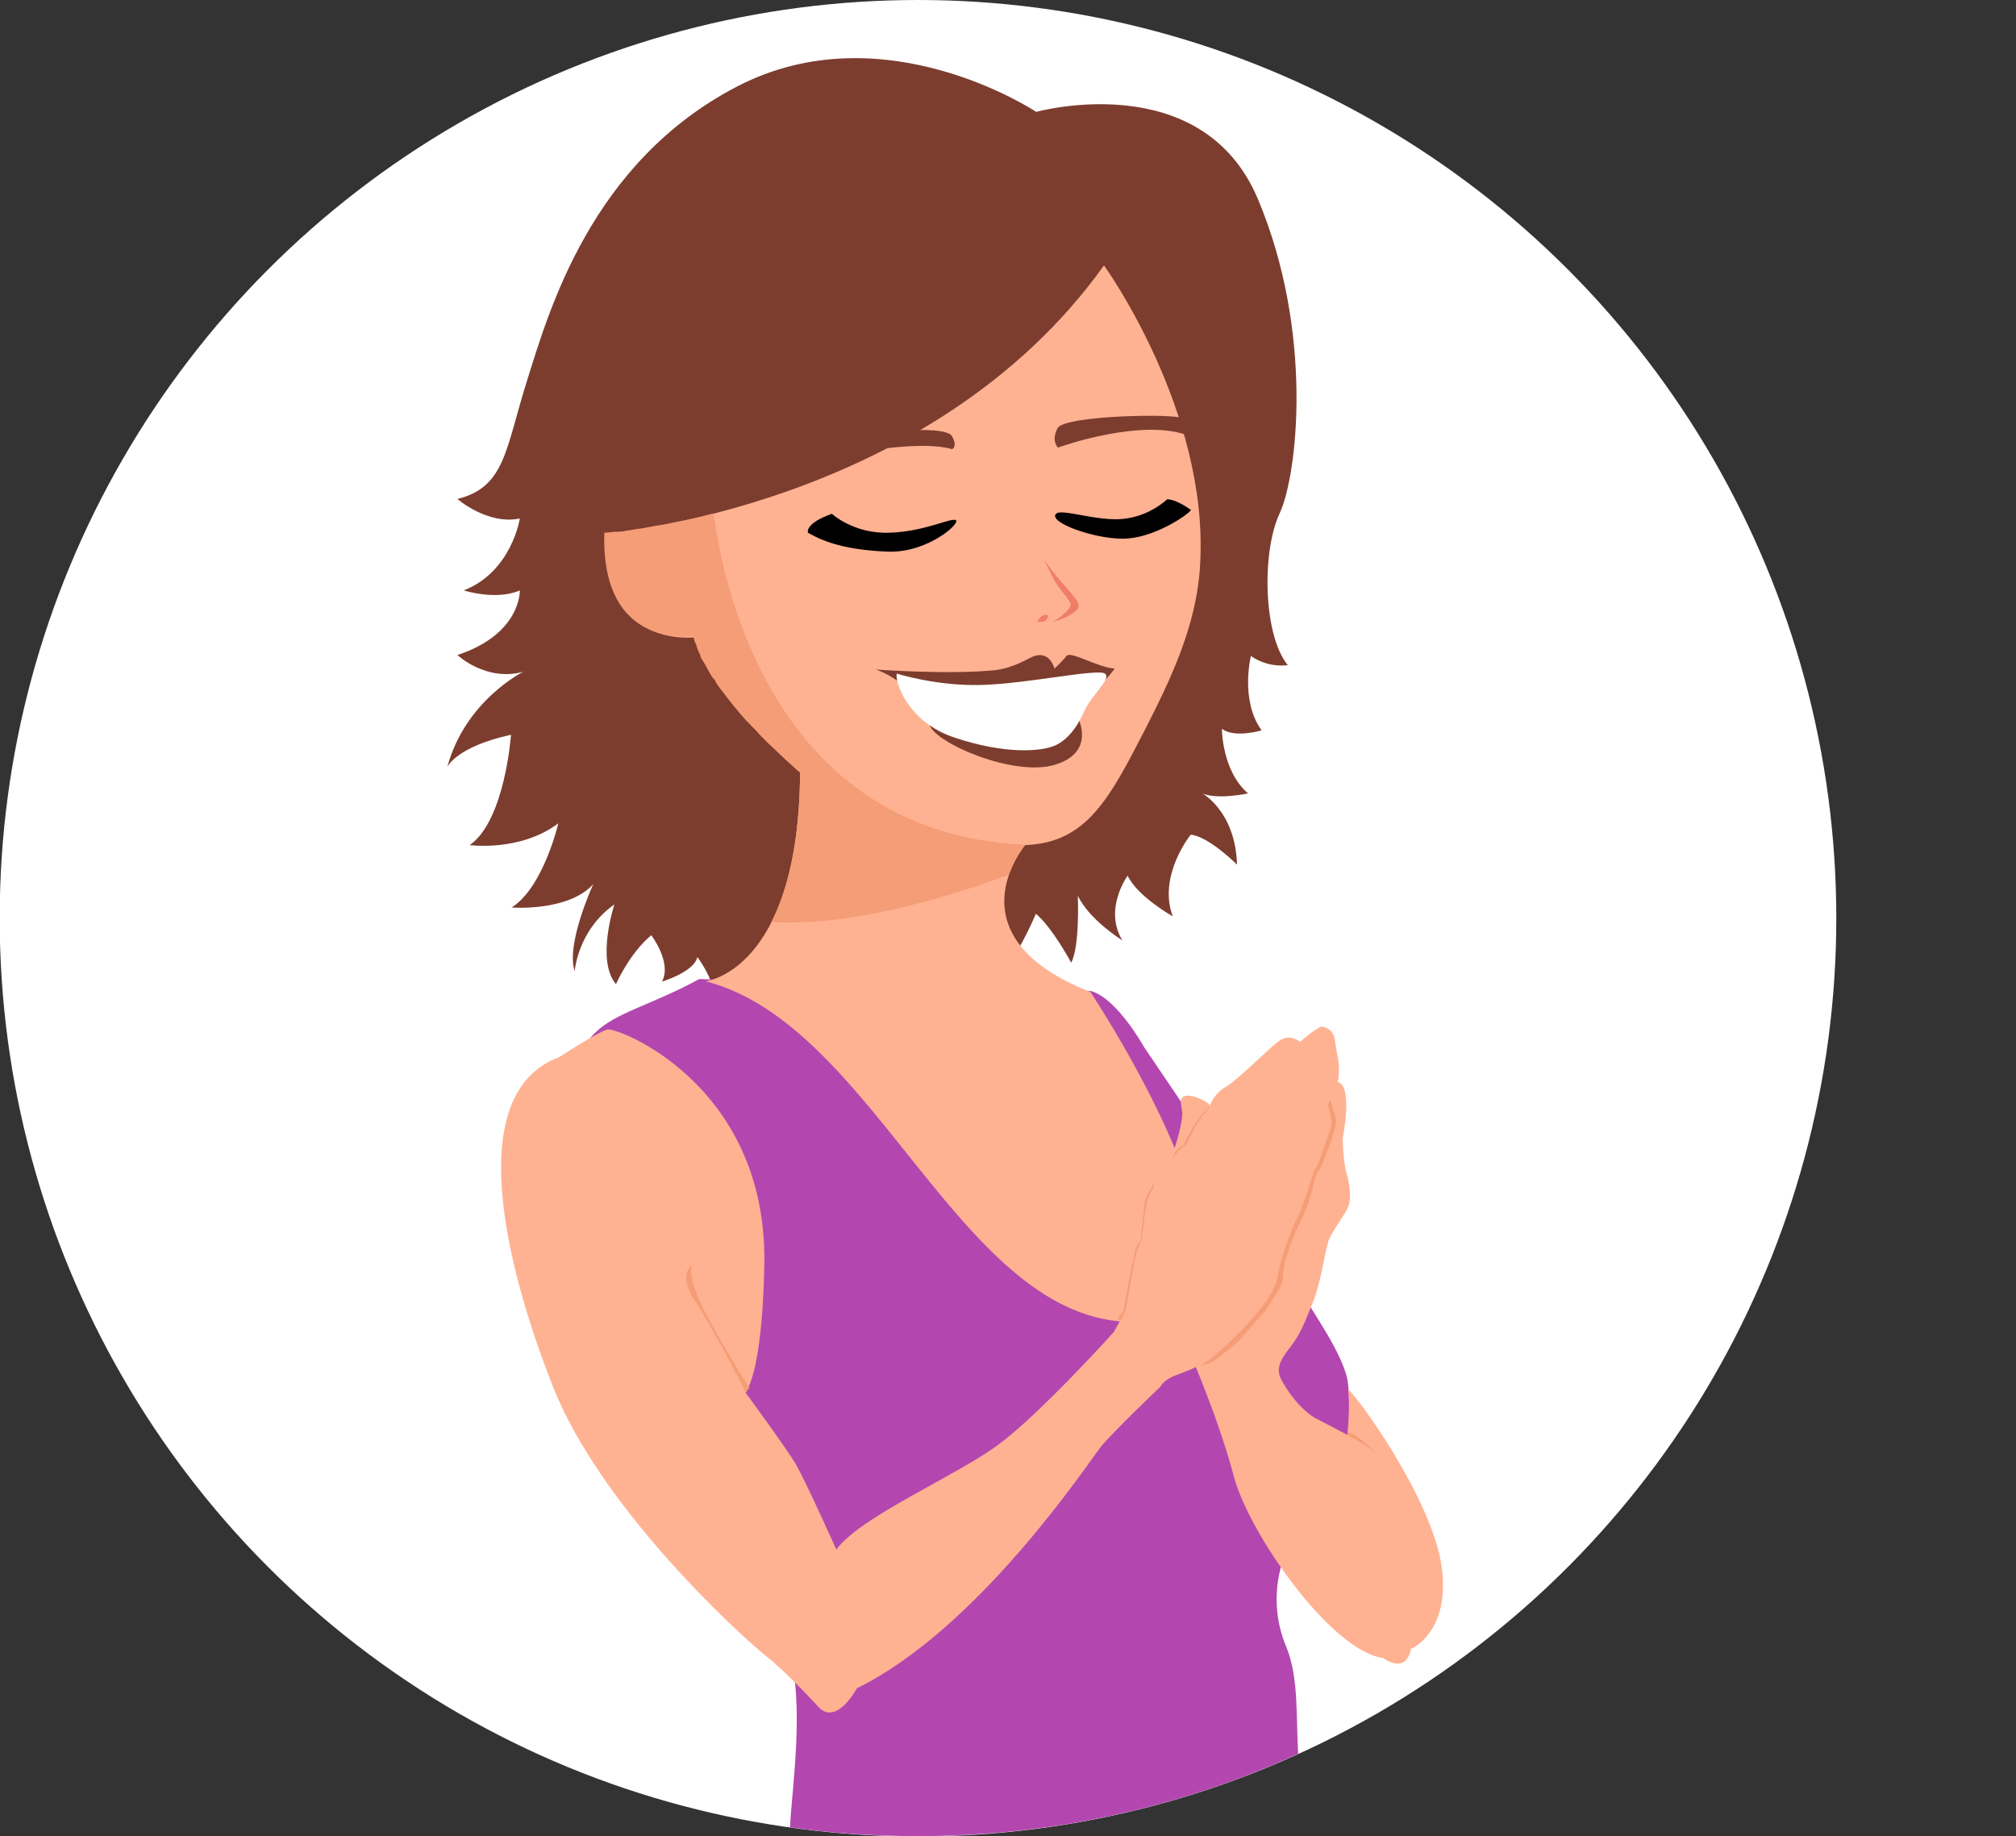 <?xml version="1.0" encoding="utf-8"?>
<!-- Generator: Adobe Illustrator 18.1.1, SVG Export Plug-In . SVG Version: 6.00 Build 0)  -->
<svg version="1.1" xmlns="http://www.w3.org/2000/svg" xmlns:xlink="http://www.w3.org/1999/xlink" x="0px" y="0px"
	 viewBox="87.2 7.3 639.5 582.5" enable-background="new 87.2 7.3 639.5 582.5" xml:space="preserve">
<rect x="87.2" y="7.3" width="639.5" height="582.5" fill="#333333" stroke="none"/>
<g id="Cercle_1_">
	<circle id="Cercle" fill="#FFFFFF" cx="378.4" cy="298.6" r="291.3"/>
</g>
<g id="Calque_3">
	<path id="Cheveux_bas_meche" fill="#7C3D2F" d="M339.5,310.5c0,0,57.4,11.7,63.4,7.4c6-4.3,12.9-20.7,12.9-20.7
		c5.2,4.3,11.2,15.5,11.2,15.5c2.8-5.3,2.1-21.2,2.1-21.2c3.8,7.8,14.1,14.1,14.1,14.1c-6-10,1.7-20.5,1.7-20.5
		c3.1,6.6,14.3,12.9,14.3,12.9c-4.8-12.9,5.7-25.9,5.7-25.9c5.7,0.5,14.7,9.5,14.7,9.5c-0.5-16.9-11-22.6-11-22.6
		c4.8,2.1,14.5,0,14.5,0c-8.3-7.1-8.3-20.5-8.3-20.5c4,3.1,12.6,0.5,12.6,0.5c-6.9-9.5-3.4-23.6-3.4-23.6c5.7,4,11.7,2.9,11.7,2.9
		c-7.8-9.5-8.3-35.9-2.6-48.1c5.7-12.2,10.9-57.6-6.9-99.8s-70.3-27.6-70.3-27.6s-48.3-32.2-94.8-8.1s-59.8,71.4-66.7,93.3
		s-6.9,33.8-22.1,37.6c0,0,9.5,8.3,19.8,6.2c0,0-2.6,16.9-17.8,22.8c0,0,10.3,3.3,17.8,0c0,0,0.5,13.8-19.8,20.5
		c0,0,9.1,8.6,20.9,5.3c0,0-18.4,9.1-24.1,30.2c0,0,2.8-6.4,20.2-10.2c0,0-1.9,27.2-13.1,35c0,0,16,2.2,28.1-6.9
		c0,0-4.7,20.3-14.8,26.7c0,0,17.9,1.4,25.9-7.4c0,0-8.8,19-5.9,27.6c0,0,0.9-12.9,12.6-21.2c0,0-5.9,17.8,0.5,25.3
		c0,0,4.3-9.8,11.2-15.5c0,0,6.6,8.6,3.4,14.7c0,0,10.3-3.1,11.2-7.8c0,0,5.2,6.6,6,14.3C315.2,333.1,339.5,310.5,339.5,310.5z"/>
	<path fill="#B347AF" d="M514.8,446.2c-0.9-8.6-11.7-23.3-14.8-29.1c-3.1-5.5-25.5-41.7-27.4-44.5c-1.6-2.2-22.6-33.3-22.6-33.3
		s-8.4-15.2-16.7-17.6L309,317.9c-15.2,8.3-26.4,10.5-33.1,17.1c-21.6,21-17.9,106.4,7.6,120c39.3,20.9,44.3,56.4,51.7,70.5
		c7.4,14.1,4.3,40.3,2.9,56.9c-0.1,1.4-0.2,3-0.3,4.6c13.3,1.9,26.8,2.8,40.6,2.8c43,0,83.8-9.3,120.6-26.1c-0.7-12,0.2-24.4-3.8-34
		c-6.7-16-0.2-29.5-0.2-29.5C517.3,473.1,516.1,458.2,514.8,446.2z"/>
	<g id="Tete">
		<g id="Visage">
			<path id="Visage_1_" fill="#FFB292" d="M279.5,176.5c0,0,102.9-8.1,157.9-85c0,0,33.3,46,30.5,94.8c-1,19.5-9.7,37.1-17.1,51.7
				c-11.4,22.1-18.6,36.7-38.4,37.4c0,0-24.5,28.8,20.7,46.6c0,0,69.8,104.7,13.6,104.7c-54.8,0-81.7-94.3-135.7-108.1
				c0,0,29.5-3.1,30-66.2c0,0-29.5-25.2-33.3-42.9C307.8,209.3,278.5,213.9,279.5,176.5z"/>
			<path id="ombre" fill="#F59D76" d="M412.4,275.3L412.4,275.3C412.4,275.5,412.4,275.5,412.4,275.3c-0.7,0.9-2.9,3.8-4.7,8.3
				c0,0.2,0,0.2-0.2,0.3c-0.2,0.2-0.2,0.5-0.3,0.7v0.2l0,0c-1,0.3-43.4,17.1-75.3,15c5-9.8,9-24.8,9.1-47.6c0,0-1.6-1.4-4-3.4
				c-1.6-1.6-3.6-3.4-5.9-5.5c-0.3-0.3-0.9-0.9-1.2-1.2c-0.5-0.5-1.2-1.2-1.7-1.7c-0.3-0.3-0.7-0.9-1-1.2c-0.5-0.5-1-1-1.6-1.6
				c-0.5-0.5-1-1-1.6-1.6c-2.8-3.1-5.3-6.2-7.9-9.7c-0.2-0.3-0.5-0.5-0.7-0.9c-0.5-0.7-0.9-1.2-1.2-1.9c-0.2-0.3-0.3-0.7-0.7-0.9
				c-0.3-0.5-0.9-1.2-1.2-1.9c-0.9-1.6-1.7-3.1-2.6-4.5c-0.2-0.3-0.3-0.5-0.3-0.9c-0.5-1-0.9-1.9-1.2-2.9c0-0.2-0.2-0.5-0.2-0.7
				s0-0.2-0.2-0.3c-0.2-0.3-0.2-0.5-0.3-0.9c-0.2-0.5-0.2-0.9-0.3-1.4c0,0-29.5,4.7-28.3-32.8c0,0,1,0,3.1-0.3c0.2,0,0.3,0,0.5,0
				c0.2,0,0.3,0,0.5,0c0.2,0,0.3,0,0.5,0c0.2,0,0.3,0,0.7,0s0.7,0,1-0.2c1-0.2,2.1-0.3,3.1-0.5c0.7-0.2,1.2-0.2,1.9-0.3
				c0.2,0,0.2,0,0.3,0c0.5,0,1-0.2,1.6-0.3c0.3,0,0.5-0.2,0.9-0.2c0.5,0,1-0.2,1.6-0.3c0.5,0,0.9-0.2,1.4-0.2
				c0.7-0.2,1.2-0.2,1.9-0.3c0.3,0,0.7-0.2,1-0.2c1-0.2,2.1-0.5,3.3-0.7c0.3,0,0.7-0.2,1.2-0.2c0.7-0.2,1.6-0.3,2.2-0.5
				c2.6-0.5,5.2-1.2,7.9-1.9C314.2,170.1,321.7,271.3,412.4,275.3z"/>
		</g>
		<g id="Yeux">
			<path id="Oeil_droit_fermé" d="M351.1,170.3c0,0,6.9,6.4,18.1,6c11.2-0.3,19.5-4.8,21.2-4c1.7,0.9-9,10.5-21.6,10
				c-12.6-0.5-19.8-2.8-25.3-6C343.5,176.3,342.3,173.4,351.1,170.3z"/>
			<path id="Oeil_gauche_fermé" d="M457.4,165.7c0,0-5.3,5.3-13.8,6.2c-8.4,0.9-19.7-3.4-21.4-1.6c-2.6,2.6,11.6,7.9,21.2,7.9
				s20.7-7.6,21.6-9.1C465,169.1,460.5,165.7,457.4,165.7z"/>
		</g>
		<g id="Nez">
			<path id="Nez_2" fill="#F07E66" d="M418.3,184.6c0,0,2.6,5.7,4,7.9c1.7,2.6,4.5,5.2,4.5,6.7c0,1.6-4,4.5-5.5,5.2s8.1-1.9,8.1-5
				C429.3,197,422.4,191.2,418.3,184.6z"/>
			<path fill="#F07E66" d="M415.9,204.6c0,0,0.5-0.3,0.9-1c0.5-0.7,1.9-1.6,2.6-1.2c0.7,0.3-0.3,1.9-1.2,2.1
				S416.4,204.4,415.9,204.6z"/>
			<path id="nez" display="none" fill="#F07E66" d="M412.4,180.3c0,0-16.4,15.7-8.3,25.5c2.4,2.8,12.8,2.6,21.7-11.4
				C426.1,194.3,415.4,186,412.4,180.3z"/>
		</g>
		<g id="Levres">
			<path fill="#7C3D2F" d="M421.7,219.4c0,0,2.4-2.2,3.8-4c1.4-1.7,9.7,3.6,15.3,4c0,0-2.1,3.1-5.7,6c-3.6,2.9-6,9.5-6,9.5
				s5.9,11-7.2,15c-13.1,4-38.1-6.9-39.8-12.6c-4-13.6-17.1-17.6-17.1-17.6s23.1,1.7,37.9,0.2c5.7-0.7,10.3-3.6,11.9-4.3
				C420.2,213.4,421.7,219.4,421.7,219.4z"/>
		</g>
		<path id="bouche" fill="#FFFFFF" d="M371.7,221c0,0,12.6,4,26.7,3.6c14.1-0.3,37.1-5.3,39.3-3.6s-4.3,6.7-6.7,12.2
			c-2.4,5.5-6,9.7-10.2,11c-4.1,1.4-14.7,2.4-30.5-2.8C374.5,236.3,370.9,222.7,371.7,221z"/>
		<g id="Sourcils">
			<path fill="#7C3D2F" d="M361.1,150.5c0,0,19.5-3.4,28.1-0.7c0,0,1.9-0.7,0-4.1c-1.9-3.4-20.5-1.4-20.5-1.4S358.8,145,361.1,150.5
				z"/>
			<path fill="#7C3D2F" d="M422.8,149.3c0,0,27.4-10,42.4-3.4c0,0,0-4.3-2.8-5.9c-2.8-1.6-37.4-0.9-39.7,3.1
				C420.5,147.2,422.8,149.3,422.8,149.3z"/>
		</g>
	</g>
	<g id="Calque_12">
		<path fill="#FFB292" d="M511.7,349.8c0,0-2.6,6.7-3.4,7.8c0,0,1.9,4.8,1,7.2c-0.9,2.4-3.8,12.4-5.2,13.4c0,0-4.1,12.9-5.3,15
			c-1.2,2.1-5.3,12.4-6.4,19.1c-1,6.7-12.4,18.4-20.3,25c-7.9,6.6-14,5.2-16.9,10c0,0-15,14.3-18.8,19c-3.8,4.7-38.4,57.4-77.4,76.6
			c0,0-6.2,11.7-11.9,6.2c0,0-10.2-11.2-17.1-16.6c-8.6-6.9-52.2-46.9-67.4-85.3c-15.2-38.6-28.6-93.1,1.9-104.5
			c0,0,12.2-7.9,15.3-8.8c3.1-0.9,51.9,17.8,49.8,76.4c0,0-0.3,30.3-5.9,38.8c0,0,12.2,16.6,15.9,22.6c3.6,6.4,12.9,27.2,12.9,27.2
			c7.6-10.5,38.1-23.4,51.4-33.3c13.3-9.8,36.6-35.7,36.6-35.7s3.4-5.9,4-7.8c0.5-1.7,2.8-17.9,4.1-19.8c1.4-1.9,1.2-9.7,2.6-14.3
			c1.6-4.7,4.7-8.3,6.9-12.4c2.2-4.1,4.5-13.4,4.1-15.7c-0.3-2.2-1.2-4.7,1.4-5c2.6-0.2,6.7,1.9,7.4,3.1c0,0,1.2-3.6,4.7-5.7
			c3.6-1.9,14.1-12.4,16-13.8c1.7-1.4,4.1-3.4,7.9-0.7c0,0,5.9-5.2,7.2-4.8s3.6,0.9,4,5.3c0,0,0.3,1.9,0.5,2.9
			C511.4,342.5,512.4,345.1,511.7,349.8z"/>
		<path fill="#F59D76" d="M453.3,383.6c-0.9,1.4-1.6,2.9-2.1,4.5c-1.4,4.7-1.2,12.4-2.6,14.3c-1.4,1.9-3.8,18.1-4.1,19.8
			c-0.2,0.9-1,2.4-1.7,4l-1.2-0.5c0,0,2.1-2.2,2.1-3.1c0-0.7,2.4-13.6,2.8-14.7c0.3-1,0.7-4.5,1.2-5.2c0.5-0.7,1.4-1.6,1.4-2.4
			s1-9.1,1-10.5c0.2-1.4,0.7-3.1,1.2-3.8s1.9-3.3,1.9-3.3L453.3,383.6z"/>
		<path fill="#F59D76" d="M323.8,449.1c0,0-10-19.8-16-28.8s-1-11.7-1-11.7s-1.4,1.9,1.4,9.1c2.6,7.1,13.4,24.7,16.7,29.8
			L323.8,449.1z"/>
		<path fill="#F59D76" d="M470.9,358.2c0,0-5.2,5.2-8.1,12.1c0,0-3.4,2.1-3.6,4.5c0,0,2.1-3.1,3.8-4.1c1.6-0.9,1.6-4.8,7.8-12.1
			v-0.3H470.9z"/>
		<path fill="#FFB292" d="M512.1,350.8c0,0,4.1,1,1,17.8c0,0,0.2,7.6,1.2,10.7c1,3.3,1.7,8.4,0.5,11c-1,2.4-5.2,7.8-6.2,10.7
			c-1,2.9-2.4,13.1-4.8,19.1c-2.4,6-4.1,10.3-6.6,13.6c-2.4,3.3-5.9,6.9-3.6,11.2c0,0,4.1,8.1,10.5,12.1l10.5,5.5
			c0,0,1-9.7,0.2-14.5c3.8,3.3,26.7,35.2,29.7,56.2c2.9,21-9.7,26.2-9.7,26.2c-1.7,8.4-8.8,2.9-8.8,2.9
			c-16.6-2.2-42.6-39.5-47.4-57.6c-4.8-18.1-13.4-37.9-13.4-37.9c-2.1-7.8,26.6-80.7,32.1-87.2C502.8,344.4,512.1,350.8,512.1,350.8
			"/>
		<path fill="#F59D76" d="M514.7,462.5c0,0,7.9,4.5,10,6.7c0,0-7.1-7.2-10-7.6"/>
		<path fill="#F59D76" d="M511.1,362.9c0,1-1,4.1-1.4,5.7c-0.5,1.6-3.3,9.1-3.8,9.5s-2.1,3.8-2.2,5.9c-0.3,2.2-3.4,10.3-4.7,12.4
			c-1.2,2.1-3.6,9.1-4.1,10.7c-0.5,1.6-0.7,5.2-0.9,6.9c-0.3,1.6-5,8.6-5,8.6s-6.9,8.1-8.3,9.5c-1.2,1.6-7.8,6.4-8.8,7.2
			c-0.9,0.7-3.1,1-4.3,1.4c1.4-0.7,2.9-1.7,4.5-3.1c7.9-6.6,19.3-18.3,20.3-25c1-6.7,5.2-17.1,6.4-19.1s5.3-15,5.3-15
			c1.4-1,4.3-11.2,5.2-13.4c0.9-2.4-1-7.2-1-7.2c0.2-0.2,0.5-0.9,0.9-1.6C509.3,356.7,511.1,362,511.1,362.9z"/>
	</g>
</g>
</svg>
